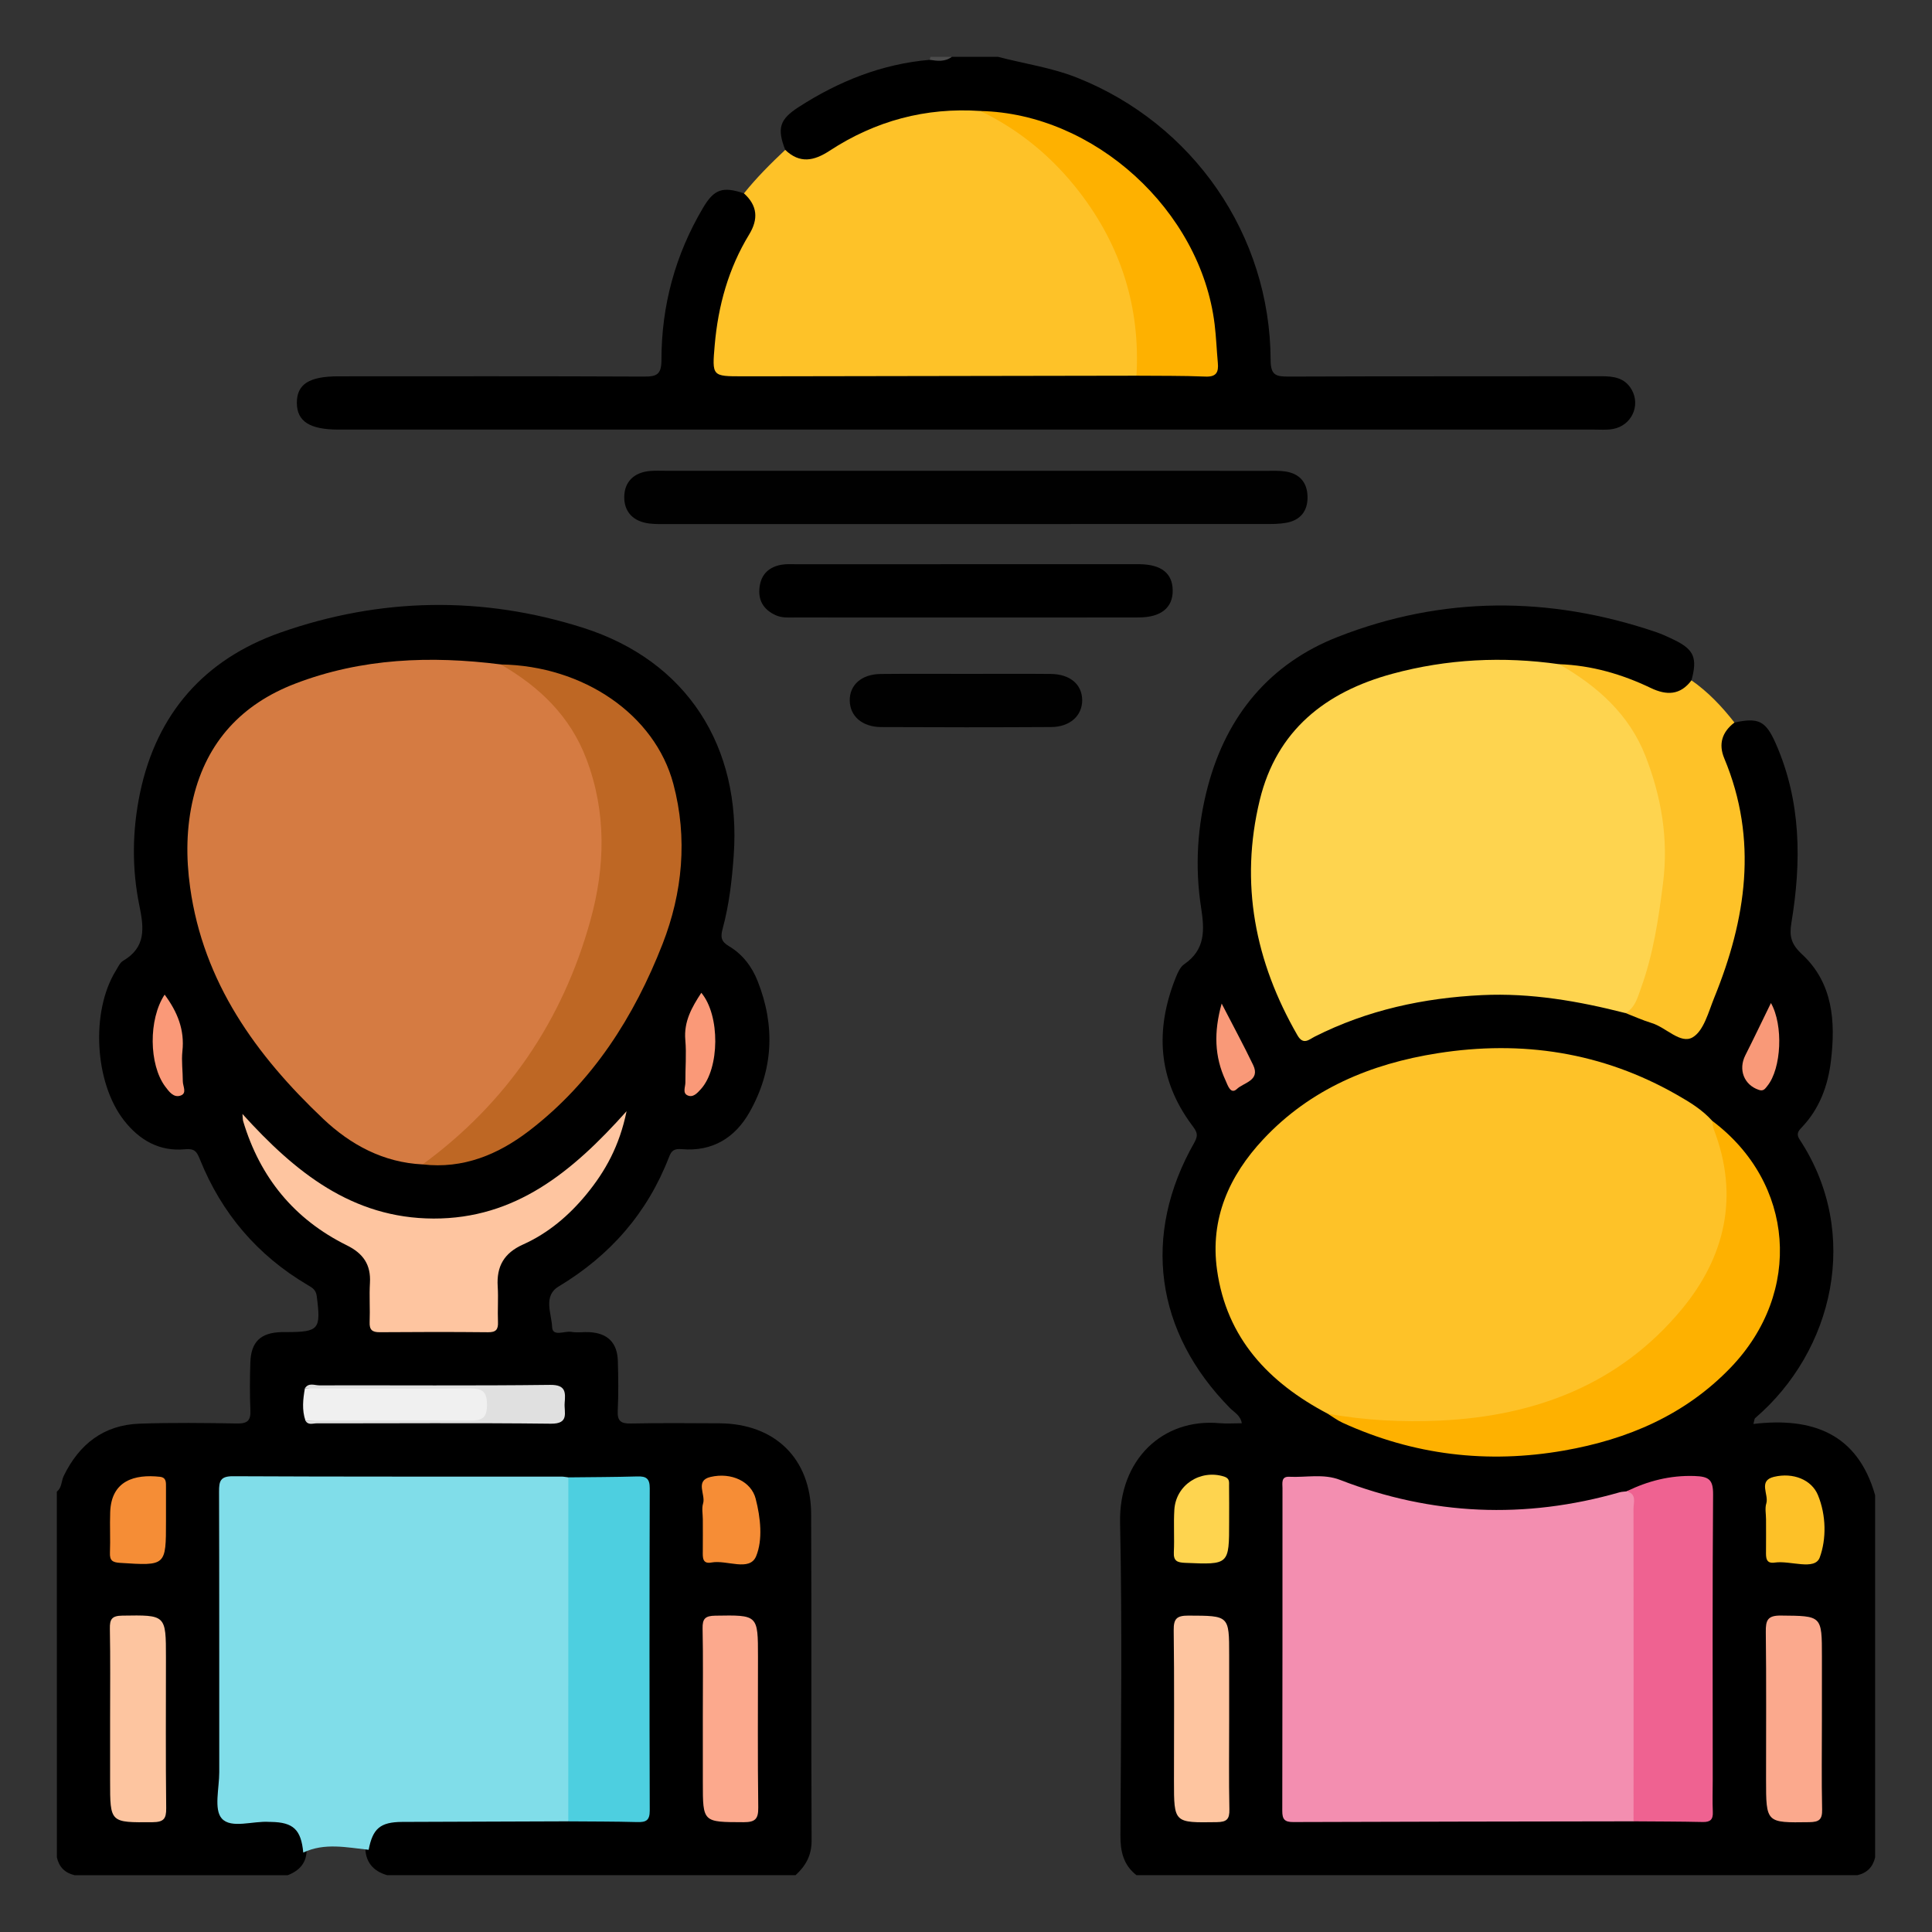 <?xml version="1.0" encoding="utf-8"?>
<!-- Generator: Adobe Illustrator 16.0.0, SVG Export Plug-In . SVG Version: 6.00 Build 0)  -->
<!DOCTYPE svg PUBLIC "-//W3C//DTD SVG 1.1//EN" "http://www.w3.org/Graphics/SVG/1.1/DTD/svg11.dtd">
<svg version="1.1" id="Layer_1" xmlns="http://www.w3.org/2000/svg" xmlns:xlink="http://www.w3.org/1999/xlink" x="0px" y="0px"
	 width="85px" height="85px" viewBox="0 0 85 85" enable-background="new 0 0 85 85" xml:space="preserve">
<rect x="0" y="0" width="85" height="85" fill="#333333" stroke="none"/>
<g>
	<path fill-rule="evenodd" clip-rule="evenodd" d="M2.5,65.625c0.227-0.174,0.193-0.463,0.304-0.691
		c0.682-1.402,1.763-2.245,3.344-2.299c1.431-0.049,2.863-0.031,4.295-0.008c0.449,0.008,0.592-0.138,0.573-0.577
		c-0.029-0.702-0.025-1.406-0.002-2.108c0.03-0.91,0.455-1.31,1.366-1.335c0.078-0.002,0.156,0,0.234,0
		c1.427-0.006,1.511-0.12,1.321-1.585c-0.038-0.293-0.213-0.377-0.413-0.495c-2.203-1.304-3.776-3.152-4.728-5.523
		c-0.133-0.333-0.232-0.483-0.649-0.442c-1.128,0.109-2.01-0.396-2.693-1.273c-1.295-1.665-1.465-4.785-0.357-6.581
		c0.095-0.154,0.178-0.352,0.321-0.436c1.007-0.593,0.923-1.428,0.717-2.425c-0.338-1.641-0.316-3.314,0.028-4.964
		c0.733-3.501,2.84-5.877,6.169-7.05c4.397-1.548,8.899-1.624,13.334-0.21c4.562,1.455,6.956,5.223,6.617,10.006
		c-0.077,1.091-0.201,2.177-0.488,3.233c-0.096,0.351-0.074,0.559,0.273,0.763c0.598,0.352,1.013,0.896,1.268,1.54
		c0.784,1.979,0.688,3.924-0.362,5.775c-0.638,1.125-1.64,1.733-2.97,1.618c-0.333-0.029-0.457,0.057-0.565,0.339
		c-0.951,2.469-2.593,4.34-4.859,5.703c-0.695,0.418-0.311,1.192-0.287,1.782c0.017,0.449,0.552,0.162,0.849,0.215
		c0.253,0.045,0.52-0.001,0.779,0.012c0.812,0.039,1.242,0.462,1.264,1.273c0.021,0.729,0.031,1.459-0.005,2.186
		c-0.022,0.455,0.141,0.568,0.573,0.56c1.301-0.025,2.604-0.016,3.904-0.008c2.436,0.015,4.02,1.548,4.032,3.986
		c0.024,4.789-0.003,9.579,0.02,14.368c0.003,0.655-0.257,1.117-0.706,1.526c-5.99,0-11.979,0-17.969,0
		c-0.646-0.188-0.975-0.61-0.96-1.291c0.291-0.967,0.682-1.278,1.763-1.286c2.394-0.017,4.787-0.025,7.18,0.004
		c0.78-0.038,1.561-0.005,2.34-0.019c0.908-0.016,0.985-0.078,0.989-0.977c0.01-2.522,0.003-5.046,0.004-7.568
		c0-1.612,0.001-3.226-0.001-4.838c-0.002-1.275-0.004-1.272-1.315-1.279c-0.676-0.003-1.353,0.021-2.028-0.015
		c-4.496,0.039-8.992,0.007-13.488,0.018c-0.183,0-0.364-0.003-0.546,0.001c-0.957,0.017-1.028,0.074-1.029,1.018
		c-0.006,4.21-0.008,8.421,0.001,12.631c0.001,0.938,0.074,0.994,1.036,1.009c0.364,0.006,0.729-0.013,1.092,0.019
		c0.925,0.079,1.299,0.459,1.42,1.426c0.012,0.591-0.305,0.946-0.831,1.148c-3.125,0-6.25,0-9.375,0
		c-0.424-0.098-0.684-0.357-0.781-0.781C2.5,76.354,2.5,70.99,2.5,65.625z"/>
	<path fill-rule="evenodd" clip-rule="evenodd" d="M50,82.5c-0.577-0.45-0.71-1.046-0.706-1.76c0.022-4.58,0.082-9.162-0.015-13.74
		c-0.059-2.782,1.875-4.611,4.373-4.386c0.307,0.027,0.617,0.003,0.982,0.003c-0.056-0.344-0.33-0.477-0.512-0.66
		c-3.304-3.347-3.895-7.621-1.576-11.689c0.203-0.357,0.093-0.5-0.112-0.776c-1.498-2.016-1.619-4.199-0.706-6.483
		c0.086-0.213,0.195-0.465,0.371-0.586c0.937-0.646,0.899-1.498,0.743-2.502c-0.277-1.786-0.166-3.586,0.303-5.34
		c0.832-3.115,2.73-5.394,5.72-6.563c4.598-1.8,9.281-1.799,13.96-0.221c0.294,0.099,0.578,0.231,0.857,0.368
		c0.85,0.416,1.003,0.793,0.735,1.769c-0.035,0.648-0.531,0.686-0.994,0.715c-0.451,0.027-0.858-0.171-1.264-0.349
		c-1.15-0.505-2.347-0.821-3.605-0.888c-3.336-0.324-6.619-0.242-9.641,1.456c-2.083,1.17-3.169,3.048-3.495,5.361
		c-0.43,3.052,0.063,5.955,1.562,8.674c0.268,0.484,0.549,0.609,1.064,0.373c4.38-2.006,8.884-2.218,13.487-0.899
		c0.713,0.245,1.422,0.51,2.1,0.835c0.557,0.268,0.872,0.104,1.125-0.399c0.54-1.071,1.014-2.171,1.286-3.339
		c0.457-1.963,0.662-3.943,0.29-5.951c-0.123-0.669-0.354-1.298-0.604-1.928c-0.347-0.874-0.135-1.469,0.577-1.805
		c1.062-0.232,1.381-0.077,1.821,0.922c1.122,2.548,1.133,5.202,0.689,7.882c-0.099,0.597-0.012,0.946,0.46,1.384
		c1.372,1.271,1.485,2.965,1.279,4.693c-0.131,1.101-0.507,2.122-1.297,2.943c-0.163,0.169-0.229,0.295-0.076,0.528
		c2.71,4.119,1.487,9.295-1.965,12.252c-0.03,0.027-0.028,0.092-0.073,0.254c2.585-0.306,4.581,0.413,5.354,3.134
		c0,5.312,0,10.626,0,15.938c-0.099,0.424-0.358,0.684-0.782,0.781C71.146,82.5,60.572,82.5,50,82.5z"/>
	<path fill-rule="evenodd" clip-rule="evenodd" d="M34.547,6.595c-0.368-0.951-0.252-1.341,0.593-1.886
		c1.762-1.136,3.66-1.896,5.766-2.077c0.31-0.146,0.666,0.062,0.97-0.132c0.677,0,1.354,0,2.031,0
		c1.162,0.306,2.356,0.471,3.487,0.921c5.107,2.035,8.487,6.912,8.508,12.418c0.002,0.671,0.234,0.73,0.787,0.729
		c4.582-0.018,9.163-0.007,13.745-0.015c0.548-0.001,1.042,0.057,1.348,0.583c0.408,0.706,0,1.59-0.821,1.738
		c-0.278,0.05-0.571,0.026-0.857,0.026c-18.404,0.001-36.809,0.001-55.213,0c-1.265,0-1.829-0.362-1.831-1.177
		c-0.001-0.819,0.541-1.166,1.826-1.166c4.478-0.001,8.955-0.01,13.433,0.011c0.566,0.003,0.782-0.08,0.782-0.736
		c-0.001-2.383,0.607-4.622,1.826-6.683c0.489-0.827,0.863-0.959,1.807-0.641c0.692,0.186,0.732,0.72,0.672,1.29
		c-0.027,0.26-0.169,0.49-0.299,0.715c-0.836,1.444-1.255,3.015-1.426,4.662c-0.104,1.012,0.005,1.147,1.01,1.148
		c5.225,0.004,10.449,0.001,15.674,0.002c0.494,0,0.987-0.01,1.48,0.009c0.883,0.033,1.768,0.021,2.652,0.016
		c0.813-0.005,0.938-0.114,0.875-0.894c-0.288-3.578-1.814-6.475-4.791-8.539c-1.641-1.138-3.484-1.723-5.474-1.854
		c-2.375-0.078-4.567,0.493-6.582,1.774C35.561,7.451,35.048,7.355,34.547,6.595z"/>
	<path fill-rule="evenodd" clip-rule="evenodd" fill="#4C4C4C" d="M41.875,2.5c-0.299,0.228-0.633,0.185-0.97,0.132
		c0.011-0.044,0.021-0.088,0.031-0.132C41.249,2.5,41.562,2.5,41.875,2.5z"/>
	<path fill-rule="evenodd" clip-rule="evenodd" fill="#FEC228" d="M50,16.529c-5.491,0.01-10.983,0.019-16.476,0.027
		c-0.286,0.001-0.572,0-0.859,0c-1.336,0-1.34,0-1.221-1.37c0.15-1.733,0.605-3.375,1.515-4.869c0.414-0.68,0.368-1.271-0.228-1.809
		c0.551-0.69,1.175-1.31,1.815-1.914c0.642,0.613,1.262,0.491,1.955,0.037c2.011-1.316,4.226-1.912,6.634-1.748
		c1.855,0.44,3.102,1.766,4.245,3.125c1.836,2.185,2.84,4.738,2.819,7.638C50.198,15.952,50.246,16.276,50,16.529z"/>
	<path fill-rule="evenodd" clip-rule="evenodd" fill="#010101" d="M42.492,20.713c4.424,0,8.848,0,13.271,0.001
		c0.26,0,0.523-0.011,0.779,0.027c0.629,0.092,0.972,0.477,0.984,1.109c0.013,0.631-0.311,1.038-0.936,1.151
		c-0.305,0.056-0.621,0.054-0.933,0.054c-8.77,0.003-17.538,0.002-26.308,0.001c-0.26,0-0.522,0.008-0.779-0.023
		c-0.715-0.087-1.112-0.517-1.106-1.17c0.006-0.656,0.42-1.08,1.132-1.142c0.232-0.02,0.468-0.009,0.702-0.009
		C33.697,20.713,38.095,20.713,42.492,20.713z"/>
	<path fill-rule="evenodd" clip-rule="evenodd" fill="#FEC228" d="M68.594,29.222c1.422,0.049,2.759,0.436,4.033,1.046
		c0.692,0.332,1.298,0.324,1.791-0.336c0.735,0.512,1.342,1.155,1.89,1.857c-0.543,0.415-0.712,0.944-0.446,1.579
		c1.497,3.58,0.961,7.076-0.443,10.528c-0.253,0.624-0.459,1.454-0.949,1.742c-0.533,0.313-1.169-0.435-1.797-0.626
		c-0.394-0.12-0.771-0.292-1.155-0.441c0.855-1.866,1.319-3.831,1.451-5.874c0.235-3.644-0.592-6.827-3.909-8.919
		C68.853,29.649,68.562,29.562,68.594,29.222z"/>
	<path fill-rule="evenodd" clip-rule="evenodd" d="M42.533,27.168c-2.522,0-5.046,0.001-7.569-0.001
		c-0.284,0-0.568,0.024-0.843-0.103c-0.544-0.25-0.781-0.669-0.701-1.254c0.076-0.557,0.426-0.873,0.969-0.965
		c0.203-0.035,0.415-0.021,0.623-0.021c4.994-0.001,9.989-0.001,14.983-0.001c0.052,0,0.104-0.001,0.156,0
		c0.946,0.015,1.435,0.403,1.443,1.15c0.009,0.764-0.517,1.19-1.491,1.192C47.58,27.171,45.057,27.168,42.533,27.168z"/>
	<path fill-rule="evenodd" clip-rule="evenodd" fill="#010101" d="M42.566,29.648c1.222,0,2.443-0.009,3.665,0.003
		c0.85,0.009,1.374,0.459,1.381,1.148c0.006,0.683-0.533,1.183-1.36,1.188c-2.496,0.014-4.991,0.014-7.486,0.001
		c-0.836-0.004-1.373-0.484-1.381-1.168c-0.008-0.688,0.521-1.159,1.361-1.168C40.02,29.639,41.293,29.648,42.566,29.648z"/>
	<path fill-rule="evenodd" clip-rule="evenodd" fill="#D57B42" d="M18.594,51.229c-1.724-0.081-3.17-0.863-4.37-2
		c-2.958-2.799-5.277-6.006-5.859-10.184c-0.185-1.319-0.174-2.646,0.141-3.949c0.595-2.467,2.14-4.119,4.474-5.016
		c2.93-1.126,5.972-1.237,9.053-0.848c1.227,0.359,2.135,1.155,2.88,2.151c1.611,2.155,1.891,4.615,1.629,7.202
		c-0.379,3.755-2.233,6.824-4.484,9.713c-0.658,0.845-1.405,1.598-2.244,2.269C19.438,50.867,19.057,51.111,18.594,51.229z"/>
	<path fill-rule="evenodd" clip-rule="evenodd" fill="#80DDE9" d="M16.219,81.383c-0.965-0.102-1.936-0.322-2.877,0.122
		c-0.095-1.009-0.436-1.332-1.418-1.348c-0.026-0.001-0.053,0.001-0.078-0.001c-0.719-0.051-1.678,0.313-2.09-0.151
		c-0.354-0.399-0.109-1.337-0.11-2.037c-0.003-4.112,0.004-8.225-0.009-12.337c-0.002-0.46,0.05-0.686,0.614-0.683
		c4.814,0.024,9.63,0.014,14.444,0.016c0.104,0,0.206,0.022,0.31,0.034c0.264,0.302,0.246,0.673,0.246,1.034
		c0.006,4.357,0.006,8.714-0.001,13.071c0,0.357,0.036,0.734-0.248,1.028c-2.438,0.009-4.875,0.015-7.312,0.026
		C16.732,80.163,16.399,80.446,16.219,81.383z"/>
	<path fill-rule="evenodd" clip-rule="evenodd" fill="#BE6724" d="M18.594,51.229c3.712-2.717,6.16-6.331,7.38-10.731
		c0.649-2.342,0.719-4.739-0.171-7.095c-0.717-1.899-2.068-3.184-3.771-4.17c3.642,0.056,6.78,2.21,7.592,5.253
		c0.639,2.393,0.403,4.798-0.472,7.04c-1.248,3.198-3.076,6.074-5.855,8.211C21.924,50.792,20.385,51.437,18.594,51.229z"/>
	<path fill-rule="evenodd" clip-rule="evenodd" fill="#4DCFE0" d="M25.002,80.132c0.001-5.044,0.002-10.089,0.003-15.134
		c1.012-0.012,2.023-0.012,3.035-0.041c0.389-0.012,0.547,0.091,0.546,0.517c-0.014,4.729-0.015,9.456,0,14.184
		c0.002,0.436-0.166,0.516-0.547,0.506C27.027,80.136,26.015,80.141,25.002,80.132z"/>
	<path fill-rule="evenodd" clip-rule="evenodd" fill="#FEC5A0" d="M27.567,48.888c-0.315,1.537-0.939,2.648-1.766,3.656
		c-0.769,0.937-1.686,1.714-2.792,2.21c-0.834,0.375-1.168,0.961-1.112,1.846c0.033,0.519-0.01,1.042,0.012,1.562
		c0.014,0.331-0.087,0.455-0.436,0.451c-1.588-0.016-3.177-0.014-4.765-0.001c-0.337,0.003-0.459-0.107-0.445-0.448
		c0.022-0.572-0.021-1.147,0.013-1.718c0.048-0.805-0.294-1.3-1.017-1.657c-2.315-1.144-3.82-2.988-4.56-5.459
		c-0.021-0.071-0.017-0.149-0.032-0.32c2.306,2.55,4.821,4.591,8.408,4.601C22.668,53.62,25.173,51.571,27.567,48.888z"/>
	<path fill-rule="evenodd" clip-rule="evenodd" fill="#FDC5A0" d="M4.844,75.628c0-1.323,0.015-2.647-0.01-3.971
		c-0.008-0.421,0.087-0.569,0.545-0.576c1.922-0.029,1.922-0.047,1.922,1.855c0,2.206-0.015,4.412,0.011,6.618
		c0.005,0.475-0.118,0.611-0.604,0.615c-1.865,0.015-1.864,0.034-1.864-1.816C4.844,77.444,4.844,76.536,4.844,75.628z"/>
	<path fill-rule="evenodd" clip-rule="evenodd" fill="#FCA98D" d="M30.921,75.544c0-1.298,0.017-2.597-0.01-3.895
		c-0.01-0.438,0.119-0.56,0.561-0.566c1.876-0.03,1.876-0.046,1.876,1.819c0,2.207-0.017,4.415,0.012,6.621
		c0.007,0.514-0.142,0.647-0.647,0.646c-1.791-0.005-1.791,0.015-1.791-1.743C30.921,77.466,30.921,76.505,30.921,75.544z"/>
	<path fill-rule="evenodd" clip-rule="evenodd" fill="#F0F0F0" d="M13.438,62.5c-0.16-0.469-0.108-0.942-0.024-1.416
		c1.502-0.147,3.007-0.036,4.511-0.062c1.039-0.019,2.079,0.003,3.118-0.007c0.523-0.004,0.587,0.354,0.587,0.731
		c0.001,0.354,0.031,0.819-0.488,0.815C18.573,62.544,16.004,62.674,13.438,62.5z"/>
	<path fill-rule="evenodd" clip-rule="evenodd" fill="#F58D36" d="M7.303,66.841c0,0.026,0,0.052,0,0.078
		c0,1.98,0.001,1.972-2.02,1.841c-0.331-0.021-0.46-0.101-0.446-0.444c0.023-0.597-0.011-1.195,0.011-1.791
		c0.049-1.389,1.079-1.673,2.184-1.553c0.3,0.032,0.269,0.263,0.271,0.468C7.305,65.906,7.302,66.374,7.303,66.841z"/>
	<path fill-rule="evenodd" clip-rule="evenodd" fill="#F68D36" d="M30.921,66.845c0-0.234-0.055-0.485,0.012-0.699
		c0.121-0.39-0.37-1.002,0.325-1.166c0.924-0.217,1.793,0.203,1.987,0.952c0.218,0.839,0.321,1.813,0.021,2.536
		c-0.288,0.691-1.29,0.15-1.965,0.276c-0.402,0.075-0.384-0.224-0.381-0.494C30.925,67.782,30.921,67.313,30.921,66.845z"/>
	<path fill-rule="evenodd" clip-rule="evenodd" fill="#E0E0E0" d="M13.438,62.5c2.415-0.003,4.83-0.018,7.244-0.001
		c0.508,0.004,0.74-0.097,0.744-0.678c0.004-0.599-0.202-0.742-0.77-0.736c-2.414,0.023-4.828,0.003-7.243-0.001
		c0.163-0.268,0.425-0.134,0.635-0.134c3.384-0.008,6.768,0.021,10.151-0.021c0.701-0.009,0.682,0.33,0.644,0.795
		c-0.034,0.411,0.224,0.923-0.609,0.913c-3.436-0.04-6.871-0.012-10.308-0.015C13.762,62.622,13.556,62.715,13.438,62.5z"/>
	<path fill-rule="evenodd" clip-rule="evenodd" fill="#FA9978" d="M30.855,43.679c0.834,0.993,0.811,3.327-0.021,4.24
		c-0.157,0.174-0.345,0.387-0.589,0.271c-0.225-0.106-0.089-0.373-0.091-0.567c-0.006-0.623,0.052-1.25-0.003-1.868
		C30.08,44.943,30.437,44.317,30.855,43.679z"/>
	<path fill-rule="evenodd" clip-rule="evenodd" fill="#FA9978" d="M7.243,43.759c0.568,0.765,0.884,1.553,0.782,2.49
		c-0.047,0.436,0.018,0.882,0.018,1.323c0,0.216,0.194,0.521-0.09,0.626c-0.312,0.116-0.517-0.171-0.687-0.398
		C6.552,46.838,6.526,44.847,7.243,43.759z"/>
	<path fill-rule="evenodd" clip-rule="evenodd" fill="#FEC228" d="M58.413,62.197c-2.591-1.366-4.449-3.315-4.869-6.329
		c-0.313-2.244,0.53-4.137,2.034-5.744c2.075-2.217,4.73-3.323,7.672-3.786c3.708-0.584,7.24-0.049,10.525,1.828
		c0.561,0.319,1.119,0.657,1.558,1.149c1.108,1.84,1.014,3.77,0.348,5.701c-0.863,2.503-2.632,4.277-4.867,5.571
		c-2.567,1.486-5.353,2.216-8.345,2.14C61.092,62.693,59.714,62.766,58.413,62.197z"/>
	<path fill-rule="evenodd" clip-rule="evenodd" fill="#FED44F" d="M68.594,29.222c1.682,0.96,3.086,2.207,3.802,4.046
		c0.698,1.795,1.019,3.642,0.769,5.605c-0.199,1.57-0.429,3.115-0.97,4.604c-0.148,0.409-0.253,0.853-0.678,1.095
		c-2.071-0.528-4.165-0.894-6.315-0.791c-2.569,0.124-5.039,0.656-7.353,1.823c-0.254,0.128-0.507,0.396-0.767-0.056
		c-1.868-3.242-2.545-6.687-1.658-10.348c0.744-3.068,2.893-4.759,5.833-5.556C63.669,28.99,66.12,28.872,68.594,29.222z"/>
	<path fill-rule="evenodd" clip-rule="evenodd" fill="#F38EB0" d="M71.869,80.131c-4.99,0.008-9.982,0.014-14.973,0.032
		c-0.379,0.002-0.482-0.123-0.481-0.49c0.011-4.732,0.007-9.464,0.009-14.195c0-0.22-0.071-0.524,0.296-0.506
		c0.746,0.037,1.504-0.147,2.237,0.137c4.037,1.564,8.137,1.738,12.297,0.547c0.099-0.028,0.205-0.029,0.308-0.042
		c0.269-0.125,0.386,0.047,0.469,0.252c0.088,0.22,0.094,0.457,0.094,0.691c0.009,4.208,0.008,8.416,0,12.624
		C72.123,79.515,72.14,79.863,71.869,80.131z"/>
	<path fill-rule="evenodd" clip-rule="evenodd" fill="#FEB100" d="M58.413,62.197c1.638,0.295,3.291,0.379,4.949,0.302
		c4.195-0.196,7.889-1.597,10.618-4.884c1.922-2.312,2.548-4.993,1.422-7.922c-0.045-0.117-0.047-0.251-0.069-0.378
		c3.621,2.716,3.995,7.535,0.812,10.85c-2.002,2.085-4.531,3.163-7.334,3.653c-3.368,0.59-6.623,0.203-9.741-1.222
		C58.838,62.491,58.631,62.332,58.413,62.197z"/>
	<path fill-rule="evenodd" clip-rule="evenodd" fill="#EF6291" d="M71.869,80.131c0.002-4.583,0.005-9.166-0.002-13.749
		c-0.001-0.279,0.158-0.658-0.306-0.769c0.943-0.458,1.915-0.71,2.987-0.675c0.634,0.021,0.826,0.154,0.821,0.815
		c-0.032,4.186-0.016,8.372-0.016,12.559c0,0.468-0.017,0.937,0.004,1.403c0.016,0.339-0.111,0.454-0.448,0.446
		C73.896,80.138,72.883,80.139,71.869,80.131z"/>
	<path fill-rule="evenodd" clip-rule="evenodd" fill="#FBA98D" d="M80.156,75.703c0,1.302-0.019,2.604,0.01,3.904
		c0.01,0.446-0.131,0.555-0.565,0.561c-1.902,0.027-1.902,0.042-1.902-1.887c0-2.16,0.015-4.321-0.011-6.481
		c-0.006-0.509,0.071-0.728,0.662-0.722c1.806,0.017,1.807-0.011,1.807,1.813C80.156,73.828,80.156,74.766,80.156,75.703z"/>
	<path fill-rule="evenodd" clip-rule="evenodd" fill="#FEC5A0" d="M54.078,75.705c0,1.299-0.018,2.599,0.01,3.897
		c0.01,0.438-0.117,0.56-0.559,0.565c-1.879,0.027-1.879,0.044-1.879-1.814c0-2.209,0.017-4.419-0.012-6.627
		c-0.007-0.513,0.137-0.647,0.646-0.646c1.794,0.007,1.794-0.014,1.794,1.739C54.078,73.781,54.078,74.743,54.078,75.705z"/>
	<path fill-rule="evenodd" clip-rule="evenodd" fill="#FDC128" d="M77.698,66.843c0-0.234-0.055-0.485,0.012-0.698
		c0.121-0.392-0.374-0.999,0.336-1.17c0.847-0.203,1.656,0.127,1.935,0.801c0.37,0.894,0.374,1.944,0.081,2.744
		c-0.217,0.595-1.295,0.125-1.981,0.227c-0.396,0.059-0.387-0.228-0.384-0.5C77.702,67.778,77.698,67.311,77.698,66.843z"/>
	<path fill-rule="evenodd" clip-rule="evenodd" fill="#FED44F" d="M54.077,66.935c0.001,1.917,0.001,1.907-1.933,1.824
		c-0.348-0.015-0.519-0.076-0.5-0.47c0.03-0.62-0.016-1.245,0.022-1.865c0.068-1.097,1.145-1.789,2.188-1.462
		c0.258,0.081,0.218,0.249,0.22,0.418C54.081,65.897,54.077,66.417,54.077,66.935z"/>
	<path fill-rule="evenodd" clip-rule="evenodd" fill="#F99978" d="M77.914,44.129c0.554,0.977,0.461,2.884-0.156,3.645
		c-0.096,0.118-0.166,0.247-0.372,0.178c-0.657-0.219-0.919-0.892-0.597-1.527C77.171,45.67,77.533,44.907,77.914,44.129z"/>
	<path fill-rule="evenodd" clip-rule="evenodd" fill="#F99978" d="M53.748,44.153c0.517,1.004,0.972,1.842,1.384,2.7
		c0.331,0.688-0.417,0.776-0.71,1.055c-0.286,0.272-0.413-0.183-0.502-0.372C53.433,46.49,53.396,45.411,53.748,44.153z"/>
	<path fill-rule="evenodd" clip-rule="evenodd" fill="#FEB100" d="M50,16.529c0.174-3.004-0.68-5.703-2.505-8.074
		c-1.168-1.519-2.62-2.731-4.359-3.571c5.004,0.11,9.689,4.372,10.302,9.379c0.069,0.565,0.09,1.137,0.142,1.705
		c0.037,0.405-0.062,0.619-0.543,0.6C52.025,16.525,51.013,16.539,50,16.529z"/>
</g>
</svg>
